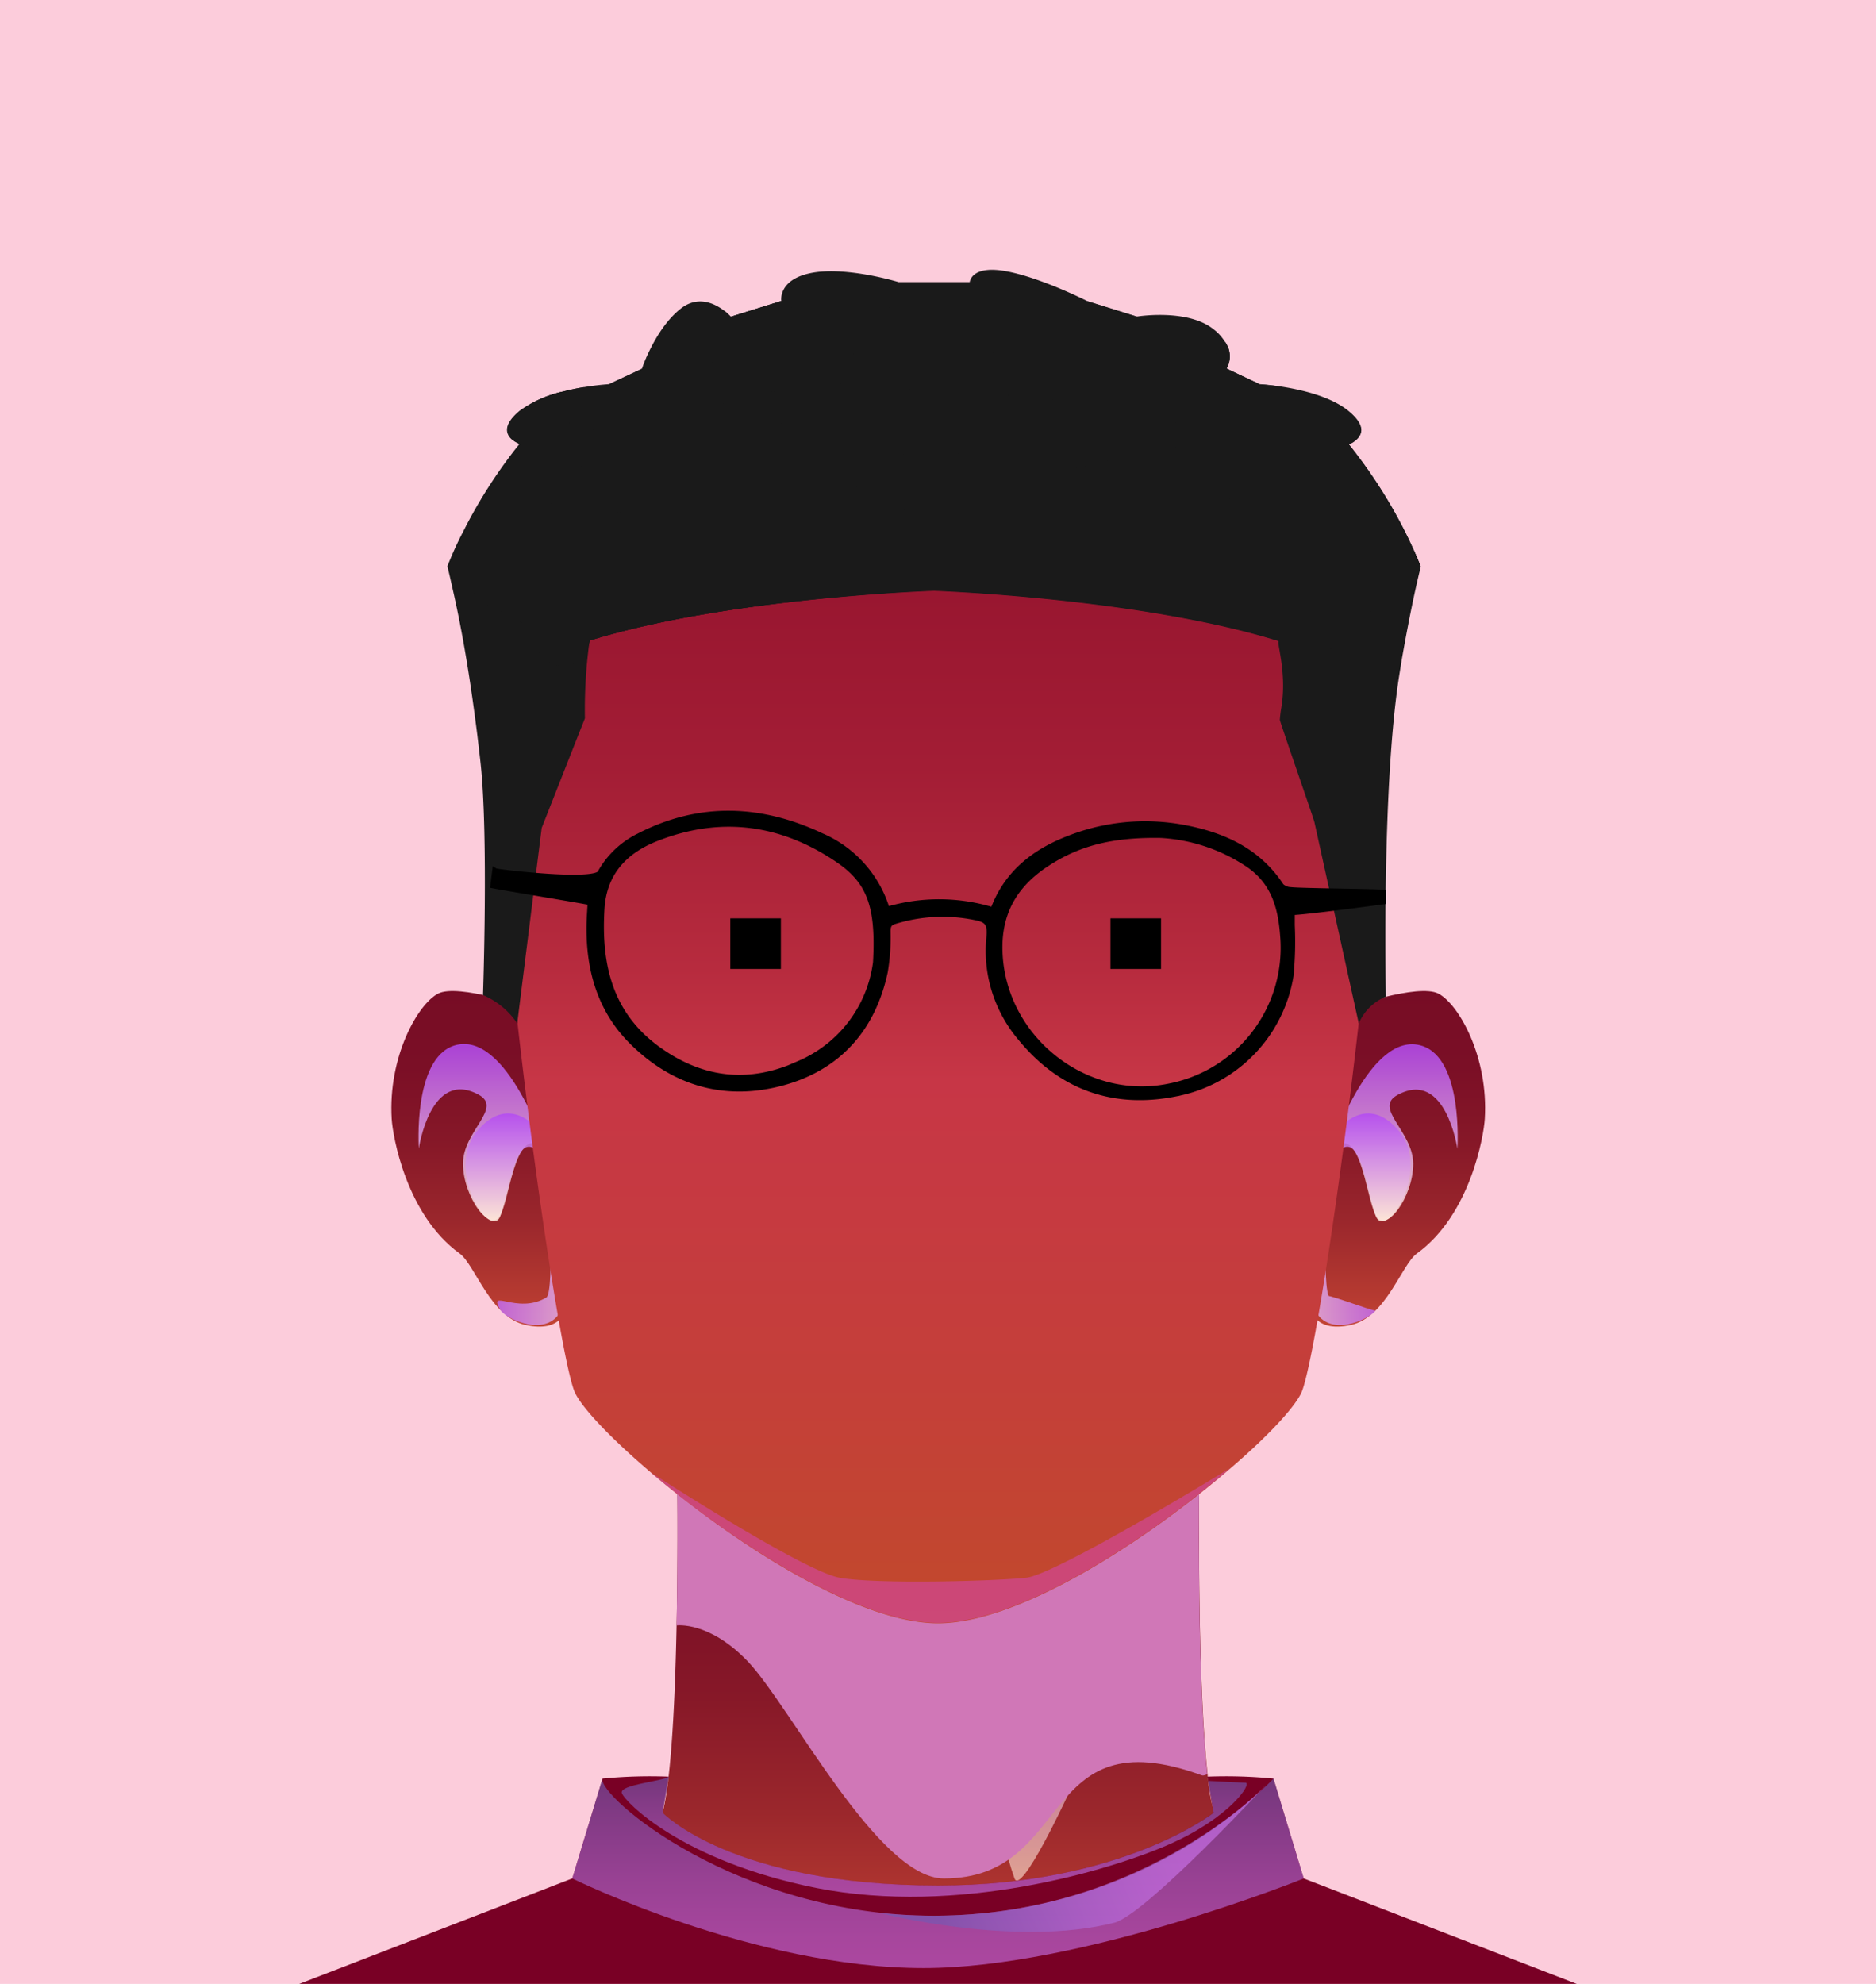 <svg xmlns="http://www.w3.org/2000/svg" xmlns:xlink="http://www.w3.org/1999/xlink" viewBox="0 0 280 296"><defs><style>.cls-1{isolation:isolate;}.cls-2{fill:#fcccdb;}.cls-3{fill:url(#_526);}.cls-11,.cls-12,.cls-13,.cls-15,.cls-17,.cls-18,.cls-19,.cls-21,.cls-22,.cls-4,.cls-5,.cls-7,.cls-8,.cls-9{mix-blend-mode:multiply;}.cls-17,.cls-18,.cls-19,.cls-4{opacity:0.6;}.cls-4{fill:url(#_20);}.cls-5{fill:#d077b7;}.cls-6{fill:url(#_526-2);}.cls-11,.cls-12,.cls-13,.cls-7,.cls-8,.cls-9{opacity:0.85;}.cls-7{fill:url(#_393_2);}.cls-8{fill:url(#_393_2-2);}.cls-9{fill:url(#_393_2-3);}.cls-10{fill:url(#_526-3);}.cls-11{fill:url(#_393_2-4);}.cls-12{fill:url(#_393_2-5);}.cls-13{fill:url(#_393_2-6);}.cls-14{fill:url(#_129);}.cls-15{fill:#ce478a;opacity:0.8;}.cls-16{fill:#790025;}.cls-17{fill:url(#_6);}.cls-18{fill:url(#_6-2);}.cls-19{fill:url(#_6-3);}.cls-20,.cls-21,.cls-22{fill:#1a1a1a;stroke:#1a1a1a;stroke-width:0;}.cls-20,.cls-21,.cls-22,.cls-23{stroke-miterlimit:10;}.cls-22{opacity:0.5;}.cls-23{stroke:#000;}</style><linearGradient id="_526" x1="140.01" y1="293.64" x2="140.01" y2="219.03" gradientUnits="userSpaceOnUse"><stop offset="0" stop-color="#c34433"/><stop offset="0.08" stop-color="#b73b31"/><stop offset="0.31" stop-color="#9b272c"/><stop offset="0.54" stop-color="#871828"/><stop offset="0.77" stop-color="#7b0f26"/><stop offset="1" stop-color="#770c25"/></linearGradient><linearGradient id="_20" x1="160.61" y1="279.13" x2="161.78" y2="229.29" gradientUnits="userSpaceOnUse"><stop offset="0" stop-color="#ffe7d8"/><stop offset="0.29" stop-color="#edbde1"/><stop offset="0.59" stop-color="#dc97ea"/><stop offset="0.84" stop-color="#d280ef"/><stop offset="0.99" stop-color="#ce77f1"/></linearGradient><linearGradient id="_526-2" x1="71.38" y1="197.93" x2="71.38" y2="147.86" xlink:href="#_526"/><linearGradient id="_393_2" x1="72.01" y1="182.11" x2="72.01" y2="155.8" gradientUnits="userSpaceOnUse"><stop offset="0" stop-color="#ffe9da"/><stop offset="0.99" stop-color="#b44cf3"/></linearGradient><linearGradient id="_393_2-2" x1="75.67" y1="182.24" x2="75.67" y2="166.11" xlink:href="#_393_2"/><linearGradient id="_393_2-3" x1="92.69" y1="185.95" x2="69.74" y2="185.95" xlink:href="#_393_2"/><linearGradient id="_526-3" x1="1005.14" y1="197.93" x2="1005.14" y2="147.86" gradientTransform="matrix(-1, 0, 0, 1, 1213.78, 0)" xlink:href="#_526"/><linearGradient id="_393_2-4" x1="1005.76" y1="182.11" x2="1005.76" y2="155.8" gradientTransform="matrix(-1, 0, 0, 1, 1213.78, 0)" xlink:href="#_393_2"/><linearGradient id="_393_2-5" x1="1009.42" y1="182.24" x2="1009.42" y2="166.11" gradientTransform="matrix(-1, 0, 0, 1, 1213.78, 0)" xlink:href="#_393_2"/><linearGradient id="_393_2-6" x1="1025.98" y1="185.95" x2="1004.25" y2="185.95" gradientTransform="matrix(-1, 0, 0, 1, 1213.78, 0)" xlink:href="#_393_2"/><linearGradient id="_129" x1="140.01" y1="242.17" x2="140.01" y2="54.32" gradientUnits="userSpaceOnUse"><stop offset="0" stop-color="#c1492c"/><stop offset="0.17" stop-color="#c44038"/><stop offset="0.43" stop-color="#c73646"/><stop offset="0.52" stop-color="#b72b3e"/><stop offset="0.68" stop-color="#a31d35"/><stop offset="0.84" stop-color="#97152f"/><stop offset="1" stop-color="#93122d"/></linearGradient><linearGradient id="_6" x1="140" y1="265.37" x2="140" y2="293.64" gradientUnits="userSpaceOnUse"><stop offset="0" stop-color="#705ab5"/><stop offset="0.19" stop-color="#8861c4"/><stop offset="0.54" stop-color="#ae6ddd"/><stop offset="0.82" stop-color="#c574ec"/><stop offset="0.99" stop-color="#ce77f1"/></linearGradient><linearGradient id="_6-2" x1="141.6" y1="289.39" x2="174.97" y2="274.74" xlink:href="#_6"/><linearGradient id="_6-3" x1="139.43" y1="265.08" x2="139.43" y2="283" xlink:href="#_6"/></defs><g class="cls-1"><g id="Layer_2" data-name="Layer 2"><g id="Layer_1-2" data-name="Layer 1"><rect class="cls-2" width="280" height="296"/><path class="cls-3" d="M215.3,290.66s-51,3-75.29,3-75.28-3-75.28-3S95,279.37,98.37,272c1.69-3.7,2.36-17.09,2.61-29.48s.08-23.49.08-23.49l38.95.54,39-.54s-.45,30.58,1.23,45.7a28,28,0,0,0,1.46,7.27C185,279.37,215.3,290.66,215.3,290.66Z"/><path class="cls-4" d="M158.36,224.45c-11,19.15-12.21,40.92-6.94,55.82,1.73,4.9,24.87-48.74,23-55.82S164,214.64,158.36,224.45Z"/><path class="cls-5" d="M180.2,264.73c-.27.07-.56.25-.83.15-24.57-8.93-19,15.39-38.5,15.39-9.82,0-22.89-25.7-29.23-32.35-5.79-6.08-10.66-5.4-10.66-5.4.24-12.24.08-23.49.08-23.49l38.95.54,39-.54S178.52,249.61,180.2,264.73Z"/><path class="cls-6" d="M79,150.4s-10.61-3.72-13.62-2.15-7.48,9.4-6.92,18.7c.15,2.51,2.15,14.3,10.14,20.07,2.31,1.67,4.56,9.48,9.83,10.66,5.51,1.23,6-2.44,6-2.44Z"/><path class="cls-7" d="M81.55,171.77S75.67,153.52,67.78,156c-6.18,2-5.27,15.36-5.27,15.36s1.72-11.89,8.87-8.06c3.78,2-2.28,5.43-2.28,10.32s4.14,10.66,5.64,7.59S77.06,166.87,81.55,171.77Z"/><path class="cls-8" d="M81.13,169.56s-4.45-7-9.75-1,2.07,17,3.36,12.69,2.21-10.74,4.51-10.11a3.74,3.74,0,0,1,2.59,3Z"/><path class="cls-9" d="M74.72,195.52c.62,1,5.67,3.74,8.33,1,2.23-2.28-.91-20-1.21-22.37,0,0,1,18.68-.29,19.43C77.19,196.22,72.66,192,74.72,195.52Z"/><path class="cls-10" d="M201.08,150.4s10.6-3.72,13.61-2.15,7.49,9.4,6.92,18.7c-.15,2.51-2.15,14.3-10.13,20.07-2.32,1.67-4.57,9.48-9.84,10.66-5.51,1.23-6-2.44-6-2.44Z"/><path class="cls-11" d="M198.48,171.77s5.88-18.25,13.77-15.73c6.18,2,5.27,15.36,5.27,15.36s-1.73-11.89-8.88-8.06c-3.78,2,2.29,5.43,2.29,10.32s-4.14,10.66-5.65,7.59S203,166.87,198.48,171.77Z"/><path class="cls-12" d="M198.9,169.56s4.44-7,9.74-1-2.07,17-3.36,12.69-2.2-10.74-4.5-10.11a3.76,3.76,0,0,0-2.6,3Z"/><path class="cls-13" d="M205.31,195.52c-.62,1-5.67,3.74-8.33,1-2.23-2.28.91-20,1.2-22.37,0,0-1,18.68.3,19.43C196.63,192.5,205.17,195.76,205.31,195.52Z"/><path class="cls-14" d="M201.46,163.87c-2.8,22.48-5.92,41.2-7.26,44-1.09,2.24-5,6.46-10.53,11.19h0c-12,10.34-31.26,23.14-43.66,23.14-7.68,0-18-4.91-27.6-11.12h0A150.56,150.56,0,0,1,97.15,219.7h0c-5.88-5-10.17-9.51-11.31-11.86-1.35-2.78-4.49-21.65-7.3-44.27-4.37-35.15-8-79.37-2.84-86.38,3.67-5,13.36-10.1,24.5-14.17,14-5.13,30.37-8.7,39.82-8.7,16.94,0,56,11.47,64.33,22.87C209.46,84.22,205.84,128.67,201.46,163.87Z"/><path class="cls-15" d="M183.67,219h0c-12,10.34-31.26,23.14-43.66,23.14-7.68,0-18-4.91-27.6-11.12h0A149.45,149.45,0,0,1,97.15,219.7c.79.51,22.75,14.71,28.17,15.7s23.34.5,27.85,0S183.27,219.27,183.67,219Z"/><path class="cls-16" d="M235.33,296H44.67l40.74-15.73,4.52-14.9a72.7,72.7,0,0,1,9.86-.29l-.91,5.39s10.37,10.85,41.12,10.85c27.35,0,41.12-10.85,41.12-10.85l-.8-4.76-.11-.63a72.7,72.7,0,0,1,9.86.29l4.52,14.9Z"/><path class="cls-17" d="M89.93,265.37c-.78,2.56,20,20.46,49.5,20.46,31.8,0,50.64-20.46,50.64-20.46l4.52,14.9s-33.13,13.37-56.73,13.37c-25.34,0-52.45-13.37-52.45-13.37Z"/><path class="cls-18" d="M131.47,285.46C168.67,289,189.26,266,189.26,266S171,285.67,166.32,286.87C151.51,290.63,131.47,285.46,131.47,285.46Z"/><path class="cls-19" d="M174.51,275.18c-9,3.95-31.59,10.66-52.62,6.52-20.09-4-28.7-12.92-29.08-14.18s6.16-1.75,7-2.44l-.91,5.39s10.37,10.85,41.12,10.85c27.35,0,41.12-10.85,41.12-10.85l-.8-4.76c2.52.14,5,.27,5.54.27C187,266,183.53,271.22,174.51,275.18Z"/><path class="cls-20" d="M212.05,84.55c-1.11,4.52-2,9.18-2.81,13.73l-.39,2.42c-2.68,16.9-2,48-2,48a7.44,7.44,0,0,0-4.05,4l-6.61-30c0-.24-5.19-15.07-5.17-15.31a18.33,18.33,0,0,1,.23-1.85c.84-5.11-.68-9.47-.42-9.89,0,0,0,0,0,0h0l-.6-.18c-20.61-6.25-50.81-7.32-50.81-7.32S108.7,89.16,88,95.57h0a75.15,75.15,0,0,0-.7,11.61L86,110.46l-5.15,13.07-3.65,29.16a11.66,11.66,0,0,0-5.11-4.22s.82-23.86-.36-34.59c-.15-1.36-.32-2.77-.49-4.22-.86-6.83-2-14.5-3.73-22-.23-1.06-.48-2.12-.73-3.16,0,0,.09-.26.28-.72.36-.86,1-2.43,2.06-4.44v0a73.92,73.92,0,0,1,8.44-13.13s-4.25-1.4,0-4.92A17,17,0,0,1,84,58.43a39.25,39.25,0,0,1,6.9-1.11L95.82,55s1.92-5.87,5.74-8.92,7.52,1.18,7.52,1.18l7.53-2.35s-.54-3.28,4.66-4.22,12.85,1.4,12.85,1.4h10.62s.19-2.57,5.39-1.63,12.12,4.45,12.12,4.45l7.4,2.31.13,0s.29-.05.8-.1h0c2.05-.21,7.47-.47,10.53,2a6.64,6.64,0,0,1,2.05,2.5,3.65,3.65,0,0,1-.13,3.37L188,57.32s9,.48,13.28,4,0,4.92,0,4.92a74,74,0,0,1,8.45,13.13v0C211.27,82.49,212.05,84.55,212.05,84.55Z"/><path class="cls-21" d="M209.7,79.39v0a74,74,0,0,0-8.45-13.13,1.33,1.33,0,0,0,.21-.08A3.13,3.13,0,0,0,202.92,65a1.7,1.7,0,0,0,.17-1.28c-10.63-.75-20.86-.5-27.34-1.59h0l-.81-.15c-.27,0-.5-.11-.69-.16h0c-1.35-.25-2.5-1.94-5.47-2.14,0,0-4.33.16-10.78,0-10.57-.27-14.23-2.84-14.54-3.08-1.84-.42-9.72-.74-9.72-.74-2.23,0-9.21,2.1-13.07,1.75-14.07.73-12.73,2.63-12.73,2.63C106,62.87,94.2,65.79,86.63,63.7c-2-.55-2.89-1.21-3.15-1.9a1.29,1.29,0,0,1-.06-.7c.31-1.71,3.75-3.34,3.75-3.34a31.93,31.93,0,0,0-3.18.67,16.93,16.93,0,0,0-6.38,2.88c-4.25,3.52,0,4.93,0,4.93a73.92,73.92,0,0,0-8.44,13.13v0s0,0,0,0a0,0,0,0,1,0,0c-1,2-1.67,3.52-2,4.36-.09.23-.17.41-.21.53s0,0,0,0h0l0,.09s0,0,0,0h0v0s4.1,4.69,6.42,6.1a49.32,49.32,0,0,0,5.89,2.81s.68,5.63,4.51,5.87S88,95.57,88,95.57l.27-.08c20.67-6.34,51.14-7.42,51.14-7.42s30.73,1.09,51.41,7.5c0,0,.46,3.36,3.5,3.73l.26,0h.62c3.83-.24,4.52-5.87,4.52-5.87a48.74,48.74,0,0,0,5.88-2.81c2.33-1.41,6.43-6.1,6.43-6.1S211.27,82.49,209.7,79.39Z"/><path class="cls-21" d="M106.58,58.33c1.31-.41,0-1.45-1-2.84h0c-.45-.34-.44-.7.12-1.06,4.39-2.82,14.94-3.85,21.47-1.71a10.63,10.63,0,0,1,1,.38c7.49,2.59,16.58,2.44,23.91,1.53a24.44,24.44,0,0,1,3.28-.47h0c6.29-.47,12.28,1.46,13.51,4.78a28.38,28.38,0,0,0,10.85.37h0l1.11-.19h0c4.71-.82,10-1.46,10.06-1.47-1.75-.25-3-.32-3-.32L183.05,55a3.74,3.74,0,0,0-.19-4c-2.86,2.15-26,1.81-26.41-1.05s13.33-2.7,13.33-2.7l-.13,0-7.4-2.31-.45-.22c3.44,2.18-5.19,4-12.6,1.82s-4.46-4.42-4.46-4.42H134.12s1.12.66,2.66,1.81-10.88,4.63-20.17,1l-7.53,2.35a7.62,7.62,0,0,0-1-.94c.06.09,2.11,3.45-3.71,5.18a30.67,30.67,0,0,1-7.62,1.28,22.63,22.63,0,0,0-.9,2.22L90.9,57.32C93.05,57.18,100.87,56.78,106.58,58.33Z"/><path class="cls-21" d="M131.91,48.68c10.65-7.27,25,3.3,17.93,3.79C143,53,125.3,53.19,131.91,48.68Z"/><path class="cls-21" d="M90.33,57.36h0Z"/><path class="cls-22" d="M212.05,84.55s-4.1,4.69-6.43,6.1a48.74,48.74,0,0,1-5.88,2.81s-.69,5.63-4.52,5.87h-.07a3.57,3.57,0,0,1-.81,0c-3-.37-3.5-3.73-3.5-3.73-20.68-6.41-51.41-7.5-51.41-7.5S109,89.15,88.29,95.49l-.27.08s-.55,4-4.38,3.76-4.51-5.87-4.51-5.87a49.32,49.32,0,0,1-5.89-2.81c-2.32-1.41-6.42-6.1-6.42-6.1v0h0l0-.11h0c.06-.12,1.35-3,2-4.31l.11-.23,0-.11.12-.27a0,0,0,0,0,0,0l0,0v0c0,.27-.53,3.6,1.93,5.63a494.21,494.21,0,0,1,68.34-5.17c34.37,0,68.34,5.17,68.34,5.17,2.46-2,2-5.36,1.93-5.63C211.27,82.49,212.05,84.55,212.05,84.55Z"/><path class="cls-21" d="M188,57.32s-9.12-.8-15.48.82c0,0-1.05-2.55-4.81-3.52,0,0,10.69.82,15.5-3a3.65,3.65,0,0,1-.13,3.37Z"/><path class="cls-21" d="M126.47,50.48c.1.41-10-1.48-19.82,2a7.94,7.94,0,0,0,2.44-5.23l7.52-2.35c2.75,2.54,10.26,3,18.82.65C135.15,45.64,126.09,49,126.47,50.48Z"/><path class="cls-21" d="M209.7,79.39v0a74,74,0,0,0-8.45-13.13l-.28,0,.49,0A3.13,3.13,0,0,0,202.92,65c-14.52-.79-28.12-2.07-28.12-2.07-8.62-.74-14.23-.79-14.23-.79s5.24,1.15,6.53,3.14c1.77,2.7-2.95,5.43-15.5,4.72h-.51c-.35-.1-4.77-1.13-3.5-3.42,1-1.82,6.29-3.2,6.29-3.2s-11.81-1.43-13.15-3.2c-2.38-3.14,5.58-5.8,5.58-5.8-7.6-.6-12.51-.81-12.51-.81,4.23,2.87.67,7.52.67,7.52,8.61,1.71,15.65,7.24,5,6.75-5.86-.28-18.4.92-21.52-.5-1.21-.55-4.56-3.1,0-4.71a55.46,55.46,0,0,1,9.44-2.45,61,61,0,0,0-11.56-1.74c-3.75-.26-7.41-.29-7.41-.29s9.69,2.94,5.51,4.61c-12.65,5-31,2.68-34.07-.81-.88-1,3.82-2.62,4.17-3.51a17,17,0,0,0-6.38,2.89c-4.25,3.52,0,4.92,0,4.92a73.92,73.92,0,0,0-8.44,13.13v0a0,0,0,0,0,0,0s0,0,0,0l0,0-.12.27,0,.11-.11.23-.06.13-1.94,4.28s0,0,0,0h0v0s4.1,4.69,6.42,6.1a49.32,49.32,0,0,0,5.89,2.81s.68,5.63,4.51,5.87S88,95.57,88,95.57l.27-.08c20.67-6.34,51.14-7.42,51.14-7.42s30.73,1.09,51.41,7.5c0,0,.46,3.36,3.5,3.73l.72,0h.16c3.83-.24,4.52-5.87,4.52-5.87a48.74,48.74,0,0,0,5.88-2.81c2.33-1.41,6.43-6.1,6.43-6.1A55.26,55.26,0,0,0,209.7,79.39ZM104.21,75.31c-3.72,2.61-21.07.58-23.49-.74-1.93-1.06.8-6,14.89-5.53C100.37,69.2,106.8,73.5,104.21,75.31Zm29.59,2.92c-10.34-1.78-13.1.59-16.9-.22-10.26-2.2,2.62-8.62,15-4.35C135.29,74.81,136.84,78.75,133.8,78.23Zm60.13-4.07c-3.17,1.19-19.25-.66-27.08,0-3.44.29,2.24-6,8.34-7.4S198.68,72.39,193.93,74.16Z"/><path class="cls-20" d="M145.58,60.26l-.11.07a.67.67,0,0,0-.16-.1Z"/><rect x="109" y="137.02" width="7.55" height="7.55"/><rect x="165.74" y="137.02" width="7.55" height="7.55"/><path class="cls-23" d="M206.35,134.44v-1.2c-1.79-.13-11.88-.2-13.65-.37a2.33,2.33,0,0,1-1.54-.61c-3.42-5.23-8.57-7.56-14.41-8.67a31,31,0,0,0-17,1.52c-5.29,2-9.48,5.24-11.48,10.79a27.44,27.44,0,0,0-15.93-.09,17.35,17.35,0,0,0-9.74-11c-9-4.25-18.12-4.67-27.18,0a13.28,13.28,0,0,0-5.77,5.48c-.91,1.68-15.5-.11-15.7-.23l-.25,2c1.18.25,13.16,2.21,14.51,2.51-.05,1.1-.15,2.31-.17,3.52-.09,6.78,1.71,12.89,6.75,17.67,6.26,6,13.83,7.95,22.06,5.68S130.2,153.43,132,145a30.48,30.48,0,0,0,.42-6c0-.85.16-1.31,1-1.6a24.21,24.21,0,0,1,12.12-.62c1.94.37,2.37,1,2.18,3.09a20,20,0,0,0,4.61,14.88c6.23,7.65,14.38,10.35,24,8.16a21.36,21.36,0,0,0,16.24-17.37,53.5,53.5,0,0,0,.18-7.5c0-.6,0-1.21,0-2C194.85,136,206.35,134.44,206.35,134.44Zm-87,24.32c-7.31,3.37-14.37,2.7-21-2-7.39-5.23-9.14-12.69-8.63-21.16.34-5.47,3.51-8.74,8.25-10.6,9.59-3.76,18.74-2.52,27.18,3.23,4.72,3.21,6.12,6.95,5.65,15.37A19.16,19.16,0,0,1,119.33,158.76Zm55,3.44c-12.47,2.47-24.59-7.19-25.21-19.88-.3-5.94,2.11-10.25,6.92-13.44s9.89-4.48,17.2-4.36a26.21,26.21,0,0,1,13,4.33c3.93,2.63,5,6.47,5.31,10.81A21.14,21.14,0,0,1,174.34,162.2Z"/></g></g></g></svg>